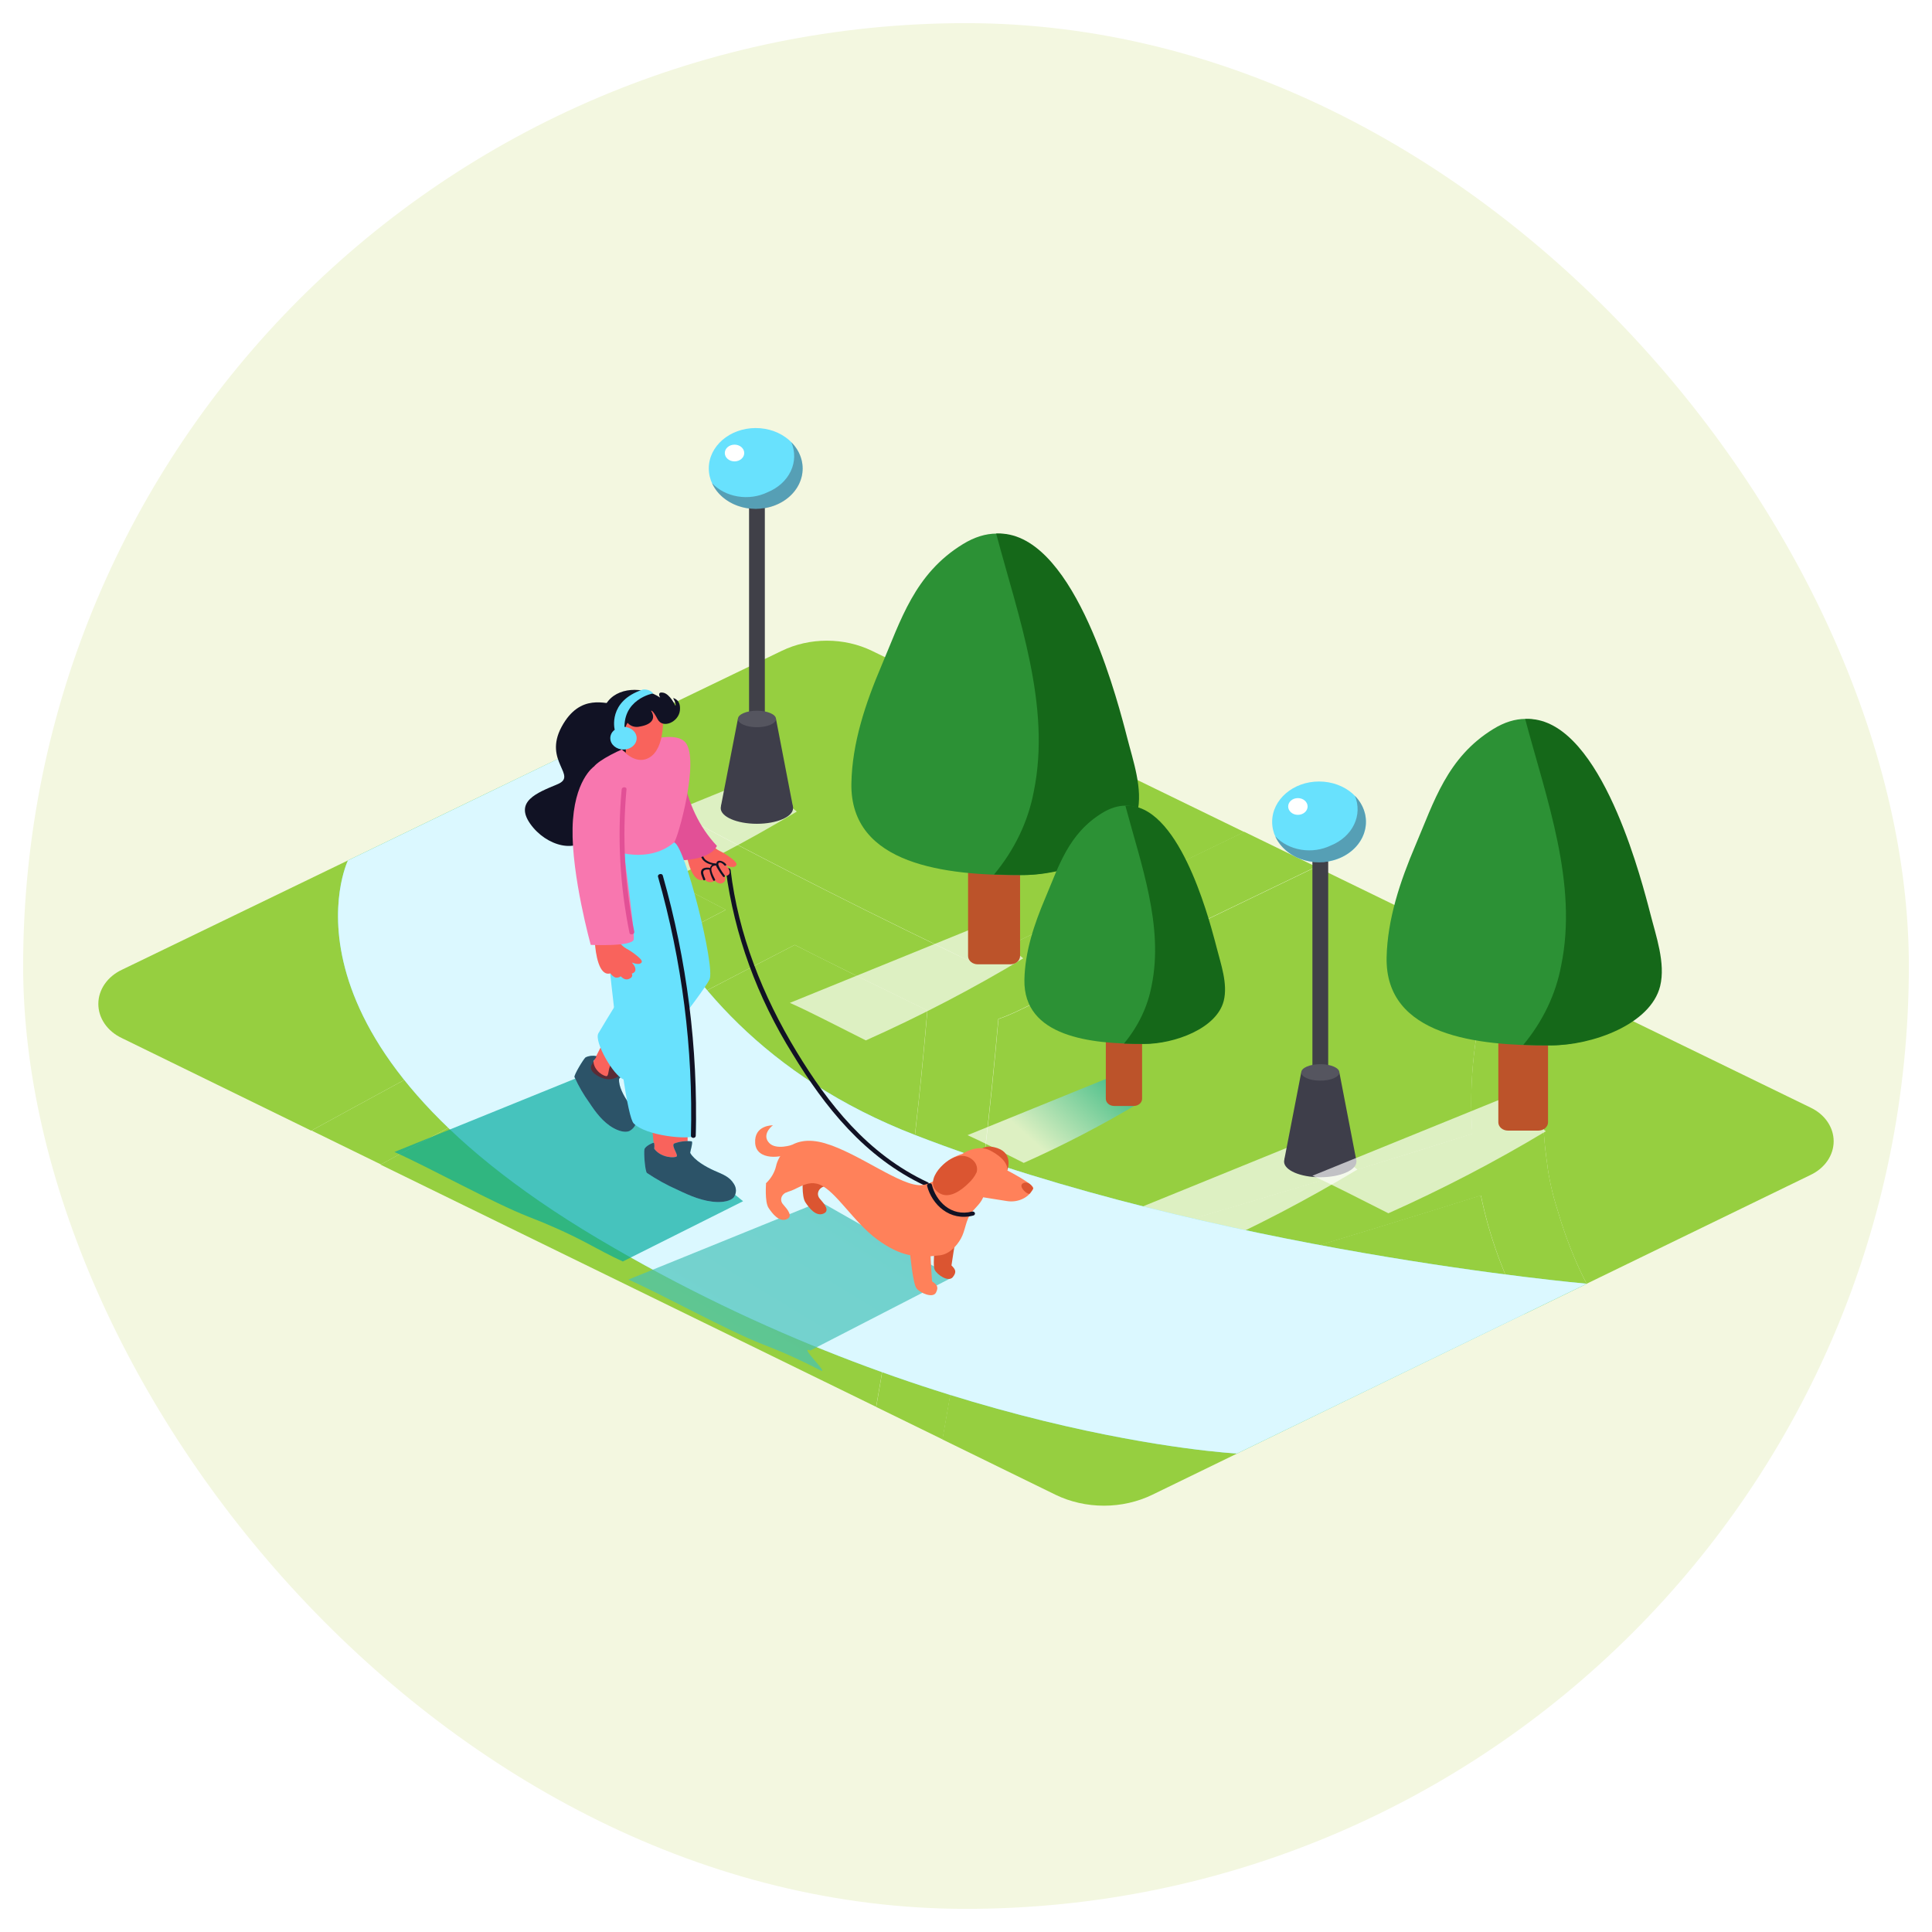 <svg width="334" height="334" viewBox="0 0 334 334" fill="none" xmlns="http://www.w3.org/2000/svg">
<g filter="url(#filter0_d)">
<rect x="4" width="326" height="326" rx="163" fill="#F3F7E0"/>
<path d="M273.684 216.738C273.506 216.371 273.332 216.003 273.16 215.636C272.816 214.896 272.486 214.153 272.17 213.409C271.045 210.748 270.084 208.038 269.292 205.289C268.403 202.56 267.777 199.773 267.421 196.955C267.421 197.12 267.604 198.187 267.504 197.456L267.421 196.862C267.376 196.566 267.337 196.27 267.304 195.974C267.215 195.282 267.135 194.59 267.063 193.898C266.924 192.514 266.827 191.127 266.772 189.738C266.655 186.909 266.708 184.077 266.93 181.253C267.041 179.869 267.19 178.485 267.379 177.1C267.379 176.807 267.462 176.52 267.504 176.234L267.545 175.983C267.667 175.296 267.798 174.611 267.936 173.928C268.452 171.427 269.104 168.95 269.891 166.496L313.01 187.482C314.219 188.056 315.227 188.899 315.928 189.922C316.63 190.945 317 192.112 317 193.3C317 194.488 316.63 195.655 315.928 196.678C315.227 197.701 314.219 198.543 313.01 199.117L274.316 217.92L273.8 216.967L273.684 216.738Z" fill="#96CF40"/>
<path d="M179.751 156.887L172.531 160.367C171.242 160.99 169.969 161.62 168.672 162.229L168.256 162.415H168.214L166.767 161.735L163.365 160.067C161.041 158.945 158.721 157.816 156.403 156.68C151.706 154.379 147.029 152.05 142.371 149.692C127.487 142.164 112.806 134.36 98.328 126.278L135.151 108.514C137.531 107.363 140.215 106.759 142.945 106.759C145.674 106.759 148.358 107.363 150.738 108.514L215.102 139.839L194.374 149.863L179.751 156.887Z" fill="#96CF40"/>
<path d="M165.619 228.803C166.326 228.858 167.038 228.792 167.715 228.61C174.464 226.763 181.201 224.887 187.927 222.982C210.751 216.524 233.442 209.745 256 202.647C257.457 209.732 259.973 216.625 263.486 223.154L199.215 254.408C196.66 255.649 193.776 256.301 190.843 256.301C187.909 256.301 185.026 255.649 182.471 254.408L162.916 244.842C163.742 240.231 164.527 235.612 165.27 230.987C165.386 230.257 165.502 229.529 165.619 228.803Z" fill="#96CF40"/>
<path d="M254.545 192.015C248.273 193.991 241.99 195.946 235.697 197.879C213.028 204.824 190.229 211.452 167.299 217.762C169.517 202.602 171.289 187.406 172.614 172.174C173.036 172.031 173.454 171.876 173.87 171.709C176.366 170.692 178.744 169.403 181.148 168.243L188.759 164.577L203.59 157.417L227.545 145.868L258.837 161.098C258.36 162.401 257.922 163.713 257.522 165.036C254.895 173.839 253.891 182.943 254.545 192.015Z" fill="#96CF40"/>
<path d="M21.08 163.646L86.334 132.085C95.017 136.992 103.776 141.801 112.61 146.512C116.879 148.789 121.169 151.042 125.477 153.272C121.08 155.544 116.691 157.825 112.31 160.117C92.669 170.394 73.169 180.845 53.811 191.47L21.047 175.453C19.819 174.871 18.795 174.015 18.083 172.975C17.37 171.935 16.997 170.749 17 169.541C17.003 168.334 17.384 167.15 18.102 166.113C18.82 165.076 19.849 164.224 21.08 163.646Z" fill="#96CF40"/>
<path d="M137.397 159.351L140.765 161.055C145.501 163.441 150.253 165.783 155.022 168.079C156.786 168.931 158.532 169.826 160.312 170.663C159.869 175.871 159.372 181.077 158.823 186.28C157.77 196.304 156.522 206.328 155.08 216.352C154.725 218.839 154.357 221.323 153.974 223.805C153.774 225.109 153.572 226.412 153.367 227.715V227.851L153.25 228.567L152.951 230.428C152.474 233.359 151.978 236.288 151.462 239.214L65.789 197.342L68.284 195.967C91.147 183.523 114.184 171.317 137.397 159.351Z" fill="#96CF40"/>
<path d="M125.469 153.286C121.166 151.057 116.877 148.804 112.601 146.527C103.768 141.816 95.009 137.006 86.325 132.099L98.32 126.3C112.792 134.376 127.473 142.181 142.362 149.713C147.02 152.071 151.698 154.401 156.394 156.701C158.712 157.837 161.033 158.966 163.356 160.088L166.758 161.721L168.206 162.401H168.247L168.663 162.215C169.961 161.606 171.242 160.976 172.523 160.353L179.743 156.873L194.374 149.821L215.102 139.797L227.52 145.84L203.565 157.389L188.734 164.549L181.123 168.215C178.719 169.375 176.341 170.664 173.845 171.68C173.429 171.852 173.011 172.007 172.589 172.146C171.253 187.377 169.481 202.573 167.274 217.734C190.204 211.419 213.003 204.791 235.671 197.85C241.965 195.941 248.248 193.986 254.52 191.986C253.882 182.937 254.896 173.858 257.522 165.079C257.922 163.756 258.36 162.444 258.837 161.141L269.899 166.511C269.106 168.959 268.455 171.437 267.945 173.943C267.806 174.625 267.676 175.31 267.554 175.998L267.512 176.248C267.47 176.535 267.421 176.828 267.387 177.115C267.199 178.494 267.049 179.878 266.938 181.268C266.716 184.092 266.664 186.924 266.78 189.752C266.836 191.141 266.933 192.528 267.071 193.912C267.138 194.604 267.218 195.296 267.312 195.989C267.351 196.285 267.39 196.581 267.429 196.876L267.512 197.471C267.612 198.187 267.445 197.134 267.429 196.97C267.785 199.787 268.411 202.575 269.3 205.304C270.093 208.052 271.053 210.762 272.178 213.423C272.494 214.168 272.824 214.91 273.168 215.65C273.34 216.018 273.515 216.385 273.692 216.753L273.809 216.989L274.324 217.941L263.511 223.19C259.998 216.661 257.482 209.768 256.025 202.683C233.467 209.772 210.776 216.55 187.952 223.018C181.226 224.927 174.488 226.803 167.74 228.646C167.063 228.828 166.351 228.894 165.644 228.839C165.533 229.555 165.419 230.271 165.303 230.987C164.56 235.608 163.775 240.226 162.949 244.842L151.479 239.235C151.989 236.309 152.485 233.381 152.968 230.45L153.267 228.588L153.383 227.872V227.736C153.589 226.433 153.791 225.13 153.991 223.827C154.373 221.345 154.742 218.86 155.097 216.373C156.533 206.349 157.781 196.325 158.84 186.301C159.394 181.098 159.891 175.893 160.329 170.685C158.549 169.854 156.794 168.959 155.039 168.1C150.264 165.785 145.512 163.444 140.782 161.076L137.397 159.351C114.195 171.284 91.183 183.48 68.359 195.939L65.863 197.313L53.861 191.442C73.186 180.84 92.666 170.403 112.302 160.131C116.688 157.84 121.077 155.558 125.469 153.286Z" fill="#96CF40"/>
<path style="mix-blend-mode:multiply" opacity="0.68" d="M197.127 186.559L191.812 182.263L167.266 192.244C169.761 193.354 173.446 195.265 176.981 197.041C183.956 193.931 190.686 190.429 197.127 186.559Z" fill="url(#paint0_linear)"/>
<path style="mix-blend-mode:multiply" opacity="0.68" d="M176.898 161.677L169.744 155.871L136.548 169.374C139.95 170.871 144.866 173.456 149.682 175.861C159.105 171.652 168.197 166.914 176.898 161.677Z" fill="url(#paint1_linear)"/>
<path style="mix-blend-mode:multiply" opacity="0.68" d="M234.657 198.187L227.503 192.38L194.307 205.891C197.709 207.387 202.625 209.972 207.441 212.378C216.864 208.166 225.956 203.425 234.657 198.187Z" fill="url(#paint2_linear)"/>
<path style="mix-blend-mode:multiply" opacity="0.68" d="M137.746 136.302L130.593 130.495L97.396 143.992C100.798 145.488 105.714 148.073 110.53 150.479C119.953 146.272 129.045 141.536 137.746 136.302Z" fill="url(#paint3_linear)"/>
<path d="M132.223 78.356H129.495V134.648H132.223V78.356Z" fill="#404048"/>
<path d="M130.643 83.962C135.122 83.962 138.752 80.837 138.752 76.981C138.752 73.126 135.122 70 130.643 70C126.164 70 122.533 73.126 122.533 76.981C122.533 80.837 126.164 83.962 130.643 83.962Z" fill="#68E1FD"/>
<path d="M126.983 75.764C127.911 75.764 128.663 75.116 128.663 74.317C128.663 73.519 127.911 72.871 126.983 72.871C126.055 72.871 125.302 73.519 125.302 74.317C125.302 75.116 126.055 75.764 126.983 75.764Z" fill="white"/>
<path opacity="0.4" d="M136.798 72.442C137.496 74.064 137.463 75.854 136.704 77.457C135.944 79.059 134.515 80.359 132.697 81.098C131.138 81.856 129.317 82.114 127.558 81.825C125.799 81.537 124.216 80.721 123.09 79.523C123.516 80.472 124.178 81.329 125.029 82.035C125.881 82.741 126.901 83.278 128.019 83.608C129.137 83.939 130.325 84.055 131.501 83.949C132.676 83.843 133.811 83.517 134.825 82.994C135.838 82.471 136.707 81.763 137.37 80.921C138.032 80.078 138.473 79.121 138.661 78.116C138.849 77.112 138.78 76.084 138.458 75.105C138.136 74.126 137.569 73.219 136.798 72.449V72.442Z" fill="#3E3E4A"/>
<path d="M134.153 120.292L137.106 135.601C137.106 135.601 135.35 136.589 129.861 136.753C124.371 136.918 124.645 135.321 124.645 135.321L127.565 120.285L134.153 120.292Z" fill="#3E3E4A"/>
<path d="M130.859 121.717C132.678 121.717 134.153 121.079 134.153 120.292C134.153 119.505 132.678 118.867 130.859 118.867C129.04 118.867 127.565 119.505 127.565 120.292C127.565 121.079 129.04 121.717 130.859 121.717Z" fill="#55555F"/>
<path d="M130.85 138.415C134.305 138.415 137.105 137.203 137.105 135.708C137.105 134.213 134.305 133.001 130.85 133.001C127.396 133.001 124.595 134.213 124.595 135.708C124.595 137.203 127.396 138.415 130.85 138.415Z" fill="#3E3E4A"/>
<path d="M103.344 123.88C103.344 123.88 106.313 172.124 158.191 192.215C210.069 212.306 274.316 217.927 274.316 217.927L213.846 247.283C213.846 247.283 161.443 244.598 103.344 210.094C45.244 175.59 60.149 144.758 60.149 144.758L103.344 123.88Z" fill="#68E1FD"/>
<path opacity="0.76" d="M103.344 123.88C103.344 123.88 106.313 172.124 158.191 192.215C210.069 212.306 274.316 217.927 274.316 217.927L213.846 247.283C213.846 247.283 161.443 244.598 103.344 210.094C45.244 175.59 60.149 144.758 60.149 144.758L103.344 123.88Z" fill="white"/>
<path d="M160.404 200.392C149.965 195.53 143.144 186.745 137.771 177.909C131.799 168.093 127.623 157.46 126.309 146.405C126.251 145.954 125.419 145.947 125.477 146.405C126.948 157.563 130.878 168.377 137.056 178.267C142.495 187.203 149.432 196.088 159.988 201.007C160.454 201.229 160.878 200.614 160.404 200.392Z" fill="#111224"/>
<path d="M229.616 139.46H226.888V195.752H229.616V139.46Z" fill="#404048"/>
<path d="M228.036 145.066C232.515 145.066 236.146 141.941 236.146 138.085C236.146 134.23 232.515 131.104 228.036 131.104C223.557 131.104 219.926 134.23 219.926 138.085C219.926 141.941 223.557 145.066 228.036 145.066Z" fill="#68E1FD"/>
<path d="M224.376 136.868C225.304 136.868 226.056 136.22 226.056 135.422C226.056 134.623 225.304 133.975 224.376 133.975C223.448 133.975 222.696 134.623 222.696 135.422C222.696 136.22 223.448 136.868 224.376 136.868Z" fill="white"/>
<path opacity="0.4" d="M234.232 133.574C234.906 135.195 234.852 136.974 234.083 138.563C233.314 140.151 231.885 141.436 230.074 142.166C228.515 142.924 226.694 143.182 224.935 142.894C223.176 142.605 221.593 141.789 220.467 140.591C220.892 141.537 221.551 142.391 222.399 143.095C223.246 143.8 224.262 144.336 225.375 144.668C226.488 145 227.672 145.119 228.844 145.017C230.016 144.916 231.148 144.595 232.162 144.079C233.176 143.562 234.046 142.861 234.713 142.026C235.381 141.19 235.828 140.239 236.025 139.239C236.222 138.24 236.164 137.215 235.855 136.237C235.545 135.258 234.991 134.35 234.232 133.574Z" fill="#3E3E4A"/>
<path d="M231.546 181.397L234.499 196.705C234.499 196.705 232.744 197.693 227.254 197.857C221.764 198.022 222.039 196.425 222.039 196.425L224.958 181.389L231.546 181.397Z" fill="#3E3E4A"/>
<path d="M228.252 182.821C230.071 182.821 231.546 182.183 231.546 181.397C231.546 180.61 230.071 179.972 228.252 179.972C226.433 179.972 224.958 180.61 224.958 181.397C224.958 182.183 226.433 182.821 228.252 182.821Z" fill="#55555F"/>
<path d="M228.244 199.519C231.698 199.519 234.499 198.307 234.499 196.812C234.499 195.317 231.698 194.105 228.244 194.105C224.789 194.105 221.989 195.317 221.989 196.812C221.989 198.307 224.789 199.519 228.244 199.519Z" fill="#3E3E4A"/>
<path style="mix-blend-mode:multiply" opacity="0.68" d="M91.407 206.363C94.8 207.66 98.092 209.143 101.264 210.803C103.385 211.927 105.473 213.087 107.669 214.082L128.463 203.664L101.381 181.683L68.192 195.151C74.248 197.843 85.211 203.943 91.407 206.363Z" fill="url(#paint4_linear)"/>
<path d="M118.224 139.152C118.268 139.057 118.344 138.976 118.442 138.919C118.54 138.862 118.655 138.831 118.773 138.83C118.692 139.034 118.68 139.254 118.737 139.464C118.795 139.674 118.92 139.866 119.098 140.018C119.719 140.57 120.46 141.012 121.277 141.321C121.643 141.565 122.025 141.801 122.4 142.037C122.641 142.184 122.939 142.246 123.231 142.209C123.541 142.562 123.929 142.858 124.371 143.083C125.005 143.394 125.601 143.758 126.151 144.171C126.575 144.493 127.573 145.152 127.274 145.603C126.974 146.054 126.234 145.904 125.502 145.603L125.677 145.789C126.226 146.376 126.509 147.4 125.269 147.436C125.378 147.608 125.423 147.804 125.399 147.998C125.375 148.192 125.284 148.376 125.136 148.525C124.438 149.026 123.889 148.525 123.572 148.238C123.439 148.347 123.278 148.427 123.101 148.471C122.924 148.514 122.738 148.52 122.558 148.489C122.407 148.465 122.264 148.411 122.141 148.331C122.019 148.252 121.919 148.149 121.851 148.03C119.505 149.019 118.648 143.999 118.44 142.109C118.108 141.149 117.783 139.982 118.224 139.152Z" fill="#F9635C"/>
<path d="M122.774 146.033C122.789 145.927 122.829 145.824 122.892 145.732C122.955 145.639 123.039 145.559 123.14 145.496C122.524 145.407 121.966 145.13 121.568 144.715C121.328 144.437 121.176 144.11 121.126 143.767C121.076 143.423 121.131 143.074 121.285 142.754C121.303 142.715 121.338 142.683 121.382 142.667C121.426 142.65 121.477 142.649 121.522 142.664C121.567 142.679 121.604 142.709 121.623 142.748C121.643 142.786 121.644 142.829 121.626 142.868C121.485 143.159 121.441 143.478 121.5 143.79C121.559 144.101 121.718 144.392 121.959 144.63C122.459 145.027 123.108 145.258 123.789 145.281H123.855C123.852 145.245 123.852 145.209 123.855 145.174C124.155 144.408 125.194 144.988 125.519 145.403C125.652 145.568 125.369 145.768 125.228 145.603C125.086 145.439 124.779 145.109 124.462 145.124C123.855 145.124 124.396 145.961 124.462 146.112C124.71 146.541 124.988 146.957 125.294 147.358C125.427 147.529 125.136 147.73 125.003 147.558C124.67 147.135 124.367 146.695 124.096 146.241C123.964 146.044 123.858 145.835 123.78 145.618C122.267 145.661 123.298 147.358 123.622 148.045C123.714 148.231 123.373 148.367 123.281 148.174C122.964 147.594 122.75 146.976 122.649 146.341C122.109 146.262 121.476 146.341 121.568 146.942C121.648 147.293 121.768 147.636 121.926 147.966C122 148.16 121.659 148.288 121.584 148.095C121.401 147.608 121.019 146.971 121.26 146.455C121.501 145.94 122.275 145.961 122.774 146.033Z" fill="#111224"/>
<path d="M118.116 130.495C119.089 134.892 120.761 138.837 123.938 142.238C123.747 142.689 122.558 144.766 116.61 144.766L111.27 138.701L118.116 130.495Z" fill="#E25096"/>
<path d="M106.479 117.693C104.866 117.822 100.316 115.674 97.088 121.653C93.861 127.631 99.983 130.08 96.365 131.584C92.747 133.087 88.954 134.555 91.665 138.415C94.377 142.274 99.983 143.906 102.271 140.018C104.558 136.13 109.074 126.178 107.602 119.204" fill="#111224"/>
<path d="M118.873 188.306V195.151C118.662 195.708 118.247 196.191 117.691 196.529C117.135 196.867 116.467 197.042 115.787 197.027C115.148 197.051 114.521 196.866 114.033 196.511C113.544 196.155 113.229 195.654 113.15 195.108L112.518 188.785" fill="#F9635C"/>
<path d="M111.412 194.671C111.561 194.134 112.784 193.568 113 193.561C113.217 193.554 113.1 194.592 113.1 194.592C114.298 196.21 116.694 196.218 116.985 195.917C117.276 195.616 116.003 194.062 116.544 193.69C117.496 193.333 118.541 193.202 119.572 193.31C119.863 193.439 119.255 195.208 119.33 195.33C120.071 196.611 122.034 197.735 123.489 198.38C124.945 199.024 126.118 199.411 126.875 200.678C127.105 201.028 127.226 201.422 127.226 201.824C127.226 202.226 127.105 202.62 126.875 202.97C126.276 203.686 124.912 203.829 123.963 203.8C121.559 203.728 119.239 202.705 117.176 201.716C115.294 200.887 113.509 199.904 111.844 198.781C111.512 198.537 111.262 195.215 111.412 194.671Z" fill="#68E1FD"/>
<path d="M101.223 178.804C101.78 178.525 102.442 178.443 103.069 178.575C103.244 178.661 102.587 179.427 102.587 179.427C102.645 181.174 104.516 182.148 104.907 182.034C105.298 181.919 105.149 180.193 105.739 180.107C106.679 180.211 107.57 180.53 108.318 181.031C108.476 181.246 107.037 182.392 107.028 182.513C106.912 183.816 107.86 185.485 108.6 186.566C109.341 187.647 110.089 188.435 109.998 189.731C109.991 190.097 109.877 190.455 109.664 190.772C109.452 191.089 109.148 191.354 108.783 191.542C107.952 191.879 106.779 191.42 106.055 191.019C104.217 189.988 102.953 188.256 101.896 186.652C100.873 185.242 100.01 183.75 99.318 182.198C99.201 181.869 100.815 179.17 101.223 178.804Z" fill="#68E1FD"/>
<path opacity="0.68" d="M111.412 194.671C111.561 194.134 112.784 193.568 113 193.561C113.217 193.554 113.1 194.592 113.1 194.592C114.298 196.21 116.694 196.218 116.985 195.917C117.276 195.616 116.003 194.062 116.544 193.69C117.496 193.333 118.541 193.202 119.572 193.31C119.863 193.439 119.255 195.208 119.33 195.33C120.071 196.611 122.034 197.735 123.489 198.38C124.945 199.024 126.118 199.411 126.875 200.678C127.105 201.028 127.226 201.422 127.226 201.824C127.226 202.226 127.105 202.62 126.875 202.97C126.276 203.686 124.912 203.829 123.963 203.8C121.559 203.728 119.239 202.705 117.176 201.716C115.294 200.887 113.509 199.904 111.844 198.781C111.512 198.537 111.262 195.215 111.412 194.671Z" fill="#111224"/>
<path d="M111.329 175.991L106.87 182.084C106.87 182.084 105.556 183.193 103.493 182.084C101.43 180.974 102.379 179.936 102.379 179.936L105.614 173.556" fill="#F9635C"/>
<path opacity="0.68" d="M101.223 178.804C101.78 178.525 102.442 178.443 103.069 178.575C103.244 178.661 102.587 179.427 102.587 179.427C102.645 181.174 104.516 182.148 104.907 182.034C105.298 181.919 105.149 180.193 105.739 180.107C106.679 180.211 107.57 180.53 108.318 181.031C108.476 181.246 107.037 182.392 107.028 182.513C106.912 183.816 107.86 185.485 108.6 186.566C109.341 187.647 110.089 188.435 109.998 189.731C109.991 190.097 109.877 190.455 109.664 190.772C109.452 191.089 109.148 191.354 108.783 191.542C107.952 191.879 106.779 191.42 106.055 191.019C104.217 189.988 102.953 188.256 101.896 186.652C100.873 185.242 100.01 183.75 99.318 182.198C99.201 181.869 100.815 179.17 101.223 178.804Z" fill="#111224"/>
<path d="M116.536 141.629C118.415 142.095 123.672 163.109 122.666 165.308C121.659 167.506 109.524 183.208 107.785 182.592C106.047 181.976 102.661 176.048 103.443 174.644C104.225 173.241 110.929 162.422 110.929 162.422L109.565 142.646" fill="#68E1FD"/>
<path d="M103.443 143.971C103.443 143.971 107.436 188.041 109.549 190.21C111.661 192.38 119.064 193.074 120.146 192.358C121.227 191.642 117.01 148.682 111.828 142.675" fill="#68E1FD"/>
<path d="M116.536 141.629C117.159 141.085 121.027 127.366 118.49 124.345C115.953 121.323 104.417 126.343 102.686 128.519C100.956 130.696 103.893 140.212 104.109 141.629C104.325 143.047 111.894 145.66 116.536 141.629Z" fill="#F877AF"/>
<path d="M114.573 119.97C114.656 120.328 114.939 126.271 111.57 127.266C108.201 128.261 104.25 122.147 105.889 119.233C107.527 116.318 113.624 115.882 114.573 119.97Z" fill="#F9635C"/>
<path d="M108.509 120.966C107.943 121.603 107.927 123.271 108.135 124.066C108.177 124.43 108.177 124.797 108.135 125.161C108.175 125.478 108.195 125.796 108.193 126.114C107.874 125.897 107.576 125.657 107.303 125.398C107.245 125.435 107.177 125.459 107.105 125.465C107.033 125.471 106.96 125.461 106.895 125.433C106.765 125.378 106.643 125.311 106.529 125.233C106.247 125.068 105.914 124.975 105.623 124.825C105.057 124.487 104.65 123.987 104.475 123.414C104.19 122.801 104.014 122.154 103.951 121.495C103.804 120.186 104.093 118.867 104.783 117.693C106.604 114.7 111.262 114.636 114.123 116.598C113.982 116.34 113.641 115.56 114.639 115.746C115.829 115.961 116.777 118.03 116.777 118.03C116.952 117.665 116.361 116.677 116.361 116.677C116.361 116.677 117.767 116.891 117.534 118.86C117.301 120.83 114.573 122.04 113.691 120.343C112.809 118.646 112.551 118.868 112.551 118.868C113.45 120.264 112.601 121.281 110.613 121.603C110.229 121.7 109.819 121.692 109.441 121.577C109.064 121.463 108.737 121.249 108.509 120.966Z" fill="#111224"/>
<path d="M106.92 122.677C107 122.546 107.114 122.432 107.253 122.345C107.391 122.257 107.551 122.198 107.721 122.172C107.89 122.146 108.064 122.153 108.229 122.194C108.395 122.234 108.547 122.306 108.675 122.405C109.05 122.769 109.333 123.195 109.507 123.658C109.562 123.785 109.562 123.925 109.507 124.052C109.581 124.168 109.619 124.299 109.619 124.431C109.619 124.564 109.581 124.694 109.507 124.811C109.386 124.978 109.195 125.099 108.974 125.148C108.752 125.197 108.517 125.171 108.318 125.076C107.469 124.703 106.33 123.55 106.92 122.677Z" fill="#F9635C"/>
<path d="M107.785 125.577C109.044 125.577 110.064 124.698 110.064 123.615C110.064 122.531 109.044 121.653 107.785 121.653C106.526 121.653 105.506 122.531 105.506 123.615C105.506 124.698 106.526 125.577 107.785 125.577Z" fill="#68E1FD"/>
<path d="M112.926 115.867C112.926 115.867 107.328 116.87 108.018 122.59L106.263 122.118C106.263 122.118 105.015 117.221 111.137 115.209C111.477 115.168 111.823 115.207 112.138 115.323C112.453 115.439 112.726 115.628 112.926 115.867Z" fill="#68E1FD"/>
<path d="M102.811 156.2C102.868 156.093 102.966 156.007 103.09 155.957C103.213 155.907 103.353 155.897 103.485 155.928C103.485 155.305 104.674 155.119 104.807 155.777C104.857 156.016 104.916 156.255 104.982 156.493C105.052 156.438 105.135 156.397 105.226 156.373C105.317 156.349 105.412 156.342 105.506 156.354C105.6 156.366 105.69 156.395 105.769 156.44C105.848 156.485 105.915 156.545 105.964 156.615C106.075 156.635 106.178 156.683 106.258 156.753C106.338 156.823 106.392 156.912 106.413 157.009L106.854 158.534C107.165 159.136 107.67 159.647 108.309 160.009C108.884 160.318 109.422 160.675 109.915 161.076C110.289 161.384 111.195 162.028 110.896 162.408C110.597 162.787 109.923 162.651 109.232 162.408L109.382 162.579C109.865 163.138 110.214 164.011 109.216 164.319C109.298 164.453 109.318 164.608 109.274 164.754C109.229 164.899 109.122 165.026 108.975 165.107C108.309 165.551 107.752 165.229 107.311 164.785C107.183 164.881 107.031 164.95 106.865 164.985C106.7 165.02 106.528 165.02 106.363 164.985C106.009 164.823 105.719 164.574 105.531 164.269C103.51 164.871 102.961 160.732 102.844 158.971C102.603 158.047 102.354 156.952 102.811 156.2Z" fill="#F9635C"/>
<path d="M102.678 128.519C102.678 128.519 99.168 130.896 98.985 139.152C98.802 147.408 102.129 159.35 102.129 159.35C102.129 159.35 109.257 159.68 109.549 158.434C109.84 157.188 107.22 138.808 107.22 138.808" fill="#F877AF"/>
<path d="M108.309 132.443C108.351 131.985 107.519 131.985 107.477 132.443C106.706 140.738 107.159 149.084 108.825 157.281C108.916 157.732 109.715 157.539 109.657 157.088C108 148.955 107.547 140.674 108.309 132.443Z" fill="#E25096"/>
<path style="mix-blend-mode:multiply" opacity="0.68" d="M131.832 228.395C135.225 229.692 138.517 231.174 141.689 232.834C143.81 233.958 137.879 228.481 140.075 229.476L164.729 216.781L141.813 203.743L108.634 217.211C114.672 219.881 125.635 225.982 131.832 228.395Z" fill="url(#paint5_linear)"/>
<path d="M138.802 199.583C138.802 199.583 138.536 202.798 139.227 203.843C139.917 204.889 141.048 206.313 142.313 205.827C143.577 205.34 142.487 204.108 141.747 203.249C141.588 203.076 141.481 202.872 141.433 202.656C141.385 202.439 141.399 202.216 141.474 202.005C141.548 201.794 141.681 201.601 141.86 201.444C142.039 201.287 142.26 201.169 142.504 201.101C143.569 200.7 141.597 199.06 138.802 199.583Z" fill="#DB5531"/>
<path d="M161.868 209.263C161.818 209.471 161.144 214.626 161.585 215.514C162.026 216.402 163.972 217.719 164.729 216.774C165.486 215.829 165.095 215.378 164.488 214.762C164.488 214.762 165.145 210.33 165.319 209.85" fill="#DB5531"/>
<path d="M168.081 205.454L168.006 205.554C166.892 206.936 166.95 208.662 166.101 210.151C165.403 211.368 164.172 212.808 162.483 213.015C158.457 213.531 155.721 213.237 151.67 210.287C147.619 207.337 144.483 201.889 141.689 200.786C138.894 199.683 137.064 202.776 134.76 201.967C132.456 201.158 132.448 200.535 132.448 200.535C133.31 199.707 133.901 198.696 134.161 197.607C134.502 195.91 136.656 191.936 142.545 193.626C148.434 195.316 155.887 201.237 159.372 200.879C162.857 200.521 164.504 196.017 167.757 198.23C168.487 198.683 169.082 199.279 169.494 199.968C169.906 200.658 170.123 201.421 170.127 202.196C170.077 203.528 168.938 204.459 168.081 205.454Z" fill="#FF815A"/>
<path d="M157.326 212.557C157.326 212.765 157.817 217.941 158.449 218.736C159.081 219.531 161.285 220.504 161.818 219.452C162.35 218.399 161.868 218.02 161.136 217.519C161.136 217.519 160.795 213.065 160.895 212.557" fill="#FF815A"/>
<path d="M132.439 200.55C132.439 200.55 132.173 203.764 132.863 204.81C133.554 205.855 134.685 207.28 135.949 206.793C137.214 206.306 136.124 205.075 135.384 204.216C135.225 204.042 135.117 203.839 135.07 203.622C135.022 203.406 135.036 203.182 135.11 202.971C135.185 202.76 135.317 202.568 135.497 202.411C135.676 202.253 135.897 202.136 136.141 202.067C137.189 201.674 135.251 200.034 132.439 200.55Z" fill="#FF815A"/>
<path d="M136.964 193.912C136.964 193.912 134.203 194.864 132.988 193.604C131.774 192.344 133.038 190.962 133.62 190.54C133.62 190.54 130.351 190.454 130.551 193.604C130.751 196.755 135.392 196.168 136.532 195.28" fill="#FF815A"/>
<path d="M174.128 198.344C174.128 198.344 175.268 195.48 172.465 194.499C169.661 193.518 168.988 195.466 168.988 195.466L174.128 198.344Z" fill="#DB5531"/>
<path d="M162.383 201.495C162.383 201.495 160.321 197.471 166.401 195.459C166.401 195.459 168.946 193.719 171.225 194.914C173.504 196.11 174.253 197.413 174.128 198.337C174.128 198.337 178.994 200.836 178.611 201.487C178.261 202.245 177.615 202.873 176.785 203.265C175.955 203.657 174.992 203.788 174.062 203.636C171.159 203.149 168.123 202.712 168.123 202.712" fill="#FF815A"/>
<path d="M167.998 196.397C167.667 196.136 167.263 195.954 166.825 195.868C166.388 195.783 165.932 195.797 165.503 195.91C163.007 196.519 159.322 200.636 162.558 202.354C164.263 203.263 166.343 201.638 167.382 200.6C168.014 200.037 168.511 199.373 168.846 198.645C168.957 198.239 168.936 197.815 168.786 197.419C168.637 197.023 168.364 196.669 167.998 196.397Z" fill="#DB5531"/>
<path d="M178.611 201.495C178.507 201.158 178.28 200.859 177.963 200.642C177.405 200.241 176.515 200.456 176.582 201.072C176.648 201.688 177.78 202.655 178.054 202.304C178.329 201.953 178.611 201.495 178.611 201.495Z" fill="#DB5531"/>
<path d="M168.073 205.447C164.38 206.406 161.793 203.614 161.102 200.822C160.994 200.371 160.187 200.564 160.271 201.015C161.102 204.201 164.155 207.208 168.264 206.142C168.364 206.114 168.447 206.055 168.499 205.977C168.55 205.898 168.565 205.806 168.541 205.718C168.517 205.631 168.455 205.554 168.369 205.504C168.282 205.453 168.176 205.433 168.073 205.447Z" fill="#111224"/>
<path style="mix-blend-mode:multiply" opacity="0.68" d="M267.238 191.571L260.084 185.764L226.888 199.26C230.29 200.757 235.206 203.342 240.022 205.748C249.445 201.54 258.536 196.804 267.238 191.571Z" fill="url(#paint6_linear)"/>
<path d="M174.677 111.407H169.029C168.106 111.407 167.357 112.051 167.357 112.846V161.269C167.357 162.064 168.106 162.709 169.029 162.709H174.677C175.6 162.709 176.349 162.064 176.349 161.269V112.846C176.349 112.051 175.6 111.407 174.677 111.407Z" fill="#BC532A"/>
<path d="M194.049 121.903C191.978 114.163 182.77 80.046 166.451 90.077C158.091 95.21 155.729 103.244 152.385 111.091C149.616 117.593 147.32 124.438 147.187 131.412C146.921 145.61 163.698 147.343 176.532 147.286C183.935 147.286 194.49 143.498 196.22 136.545C197.26 132.371 195.488 127.452 194.448 123.371C194.315 122.894 194.182 122.404 194.049 121.903Z" fill="#2C9135"/>
<path d="M194.831 123.407C194.703 122.906 194.573 122.402 194.44 121.896C192.602 115.051 185.191 87.585 172.215 88.244C176.066 102.722 181.747 118.023 178.719 132.837C177.748 138.01 175.396 142.92 171.849 147.179C173.571 147.25 175.276 147.272 176.914 147.272C184.317 147.272 194.873 143.484 196.603 136.532C197.634 132.414 195.871 127.496 194.831 123.407Z" fill="#156819"/>
<path d="M195.995 151.432H192.618C191.819 151.432 191.171 151.989 191.171 152.677V185.95C191.171 186.638 191.819 187.196 192.618 187.196H195.995C196.795 187.196 197.443 186.638 197.443 185.95V152.677C197.443 151.989 196.795 151.432 195.995 151.432Z" fill="#BC532A"/>
<path d="M209.778 158.749C208.331 153.35 201.918 129.565 190.531 136.553C184.708 140.133 183.045 145.732 180.724 151.209C178.794 155.742 177.189 160.518 177.097 165.379C176.914 175.274 188.609 176.485 197.559 176.449C202.716 176.449 210.078 173.807 211.284 168.988C212.007 166.081 210.776 162.651 210.053 159.802C209.964 159.453 209.872 159.102 209.778 158.749Z" fill="#2C9135"/>
<path d="M210.327 159.802C210.238 159.453 210.147 159.102 210.053 158.749C208.772 153.973 203.606 134.827 194.557 135.3C197.243 145.395 201.211 156.064 199.09 166.389C198.419 170.004 196.782 173.436 194.307 176.413C195.505 176.463 196.694 176.477 197.834 176.477C202.991 176.477 210.352 173.835 211.558 169.017C212.29 166.081 211.051 162.651 210.327 159.802Z" fill="#156819"/>
<path d="M265.948 142.417H260.7C259.776 142.417 259.028 143.061 259.028 143.856V190.017C259.028 190.812 259.776 191.457 260.7 191.457H265.948C266.872 191.457 267.62 190.812 267.62 190.017V143.856C267.62 143.061 266.872 142.417 265.948 142.417Z" fill="#BC532A"/>
<path d="M284.539 152.455C282.559 145.052 273.725 112.445 258.155 122.032C250.161 126.944 247.907 134.62 244.705 142.123C242.06 148.338 239.855 154.882 239.714 161.548C239.464 175.153 255.518 176.778 267.762 176.728C274.84 176.728 284.93 173.105 286.576 166.496C287.575 162.508 285.878 157.804 284.913 153.902C284.796 153.415 284.672 152.933 284.539 152.455Z" fill="#2C9135"/>
<path d="M285.287 153.888C285.165 153.41 285.041 152.933 284.913 152.456C283.158 145.911 276.071 119.655 263.669 120.3C267.354 134.14 272.819 148.761 269.891 162.924C268.97 167.868 266.729 172.562 263.345 176.635C265.009 176.707 266.622 176.728 268.186 176.721C275.264 176.721 285.354 173.098 287.001 166.489C287.974 162.501 286.277 157.797 285.287 153.888Z" fill="#156819"/>
<path d="M114.581 147.35C114.456 146.906 113.649 147.093 113.749 147.544C117.921 162.203 119.837 177.27 119.447 192.359C119.447 192.453 119.491 192.545 119.569 192.612C119.647 192.679 119.752 192.717 119.863 192.717C119.973 192.717 120.079 192.679 120.157 192.612C120.235 192.545 120.279 192.453 120.279 192.359C120.678 177.206 118.763 162.073 114.581 147.35Z" fill="#111224"/>
</g>
<defs>
<filter id="filter0_d" x="0" y="0" width="334" height="334" filterUnits="userSpaceOnUse" color-interpolation-filters="sRGB">
<feFlood flood-opacity="0" result="BackgroundImageFix"/>
<feColorMatrix in="SourceAlpha" type="matrix" values="0 0 0 0 0 0 0 0 0 0 0 0 0 0 0 0 0 0 127 0"/>
<feOffset dy="4"/>
<feGaussianBlur stdDeviation="2"/>
<feColorMatrix type="matrix" values="0 0 0 0 0 0 0 0 0 0 0 0 0 0 0 0 0 0 0.25 0"/>
<feBlend mode="normal" in2="BackgroundImageFix" result="effect1_dropShadow"/>
<feBlend mode="normal" in="SourceGraphic" in2="effect1_dropShadow" result="shape"/>
</filter>
<linearGradient id="paint0_linear" x1="194.191" y1="179.578" x2="180.308" y2="194.91" gradientUnits="userSpaceOnUse">
<stop stop-color="#00A99D"/>
<stop offset="1" stop-color="white"/>
</linearGradient>
<linearGradient id="paint1_linear" x1="8379.59" y1="2776.67" x2="7948" y2="3605.07" gradientUnits="userSpaceOnUse">
<stop stop-color="#00A99D"/>
<stop offset="1" stop-color="white"/>
</linearGradient>
<linearGradient id="paint2_linear" x1="11239.2" y1="3833.82" x2="10807.4" y2="4662.39" gradientUnits="userSpaceOnUse">
<stop stop-color="#00A99D"/>
<stop offset="1" stop-color="white"/>
</linearGradient>
<linearGradient id="paint3_linear" x1="6439.97" y1="2042.13" x2="6008.63" y2="2870.36" gradientUnits="userSpaceOnUse">
<stop stop-color="#00A99D"/>
<stop offset="1" stop-color="white"/>
</linearGradient>
<linearGradient id="paint4_linear" x1="8600.13" y1="5663.97" x2="7936.04" y2="6935.96" gradientUnits="userSpaceOnUse">
<stop stop-color="#00A99D"/>
<stop offset="1" stop-color="white"/>
</linearGradient>
<linearGradient id="paint5_linear" x1="10441.4" y1="6092.95" x2="9768.65" y2="7198.89" gradientUnits="userSpaceOnUse">
<stop stop-color="#00A99D"/>
<stop offset="1" stop-color="white"/>
</linearGradient>
<linearGradient id="paint6_linear" x1="12852.3" y1="3639.78" x2="12420.9" y2="4468.01" gradientUnits="userSpaceOnUse">
<stop stop-color="#00A99D"/>
<stop offset="1" stop-color="white"/>
</linearGradient>
</defs>
</svg>
